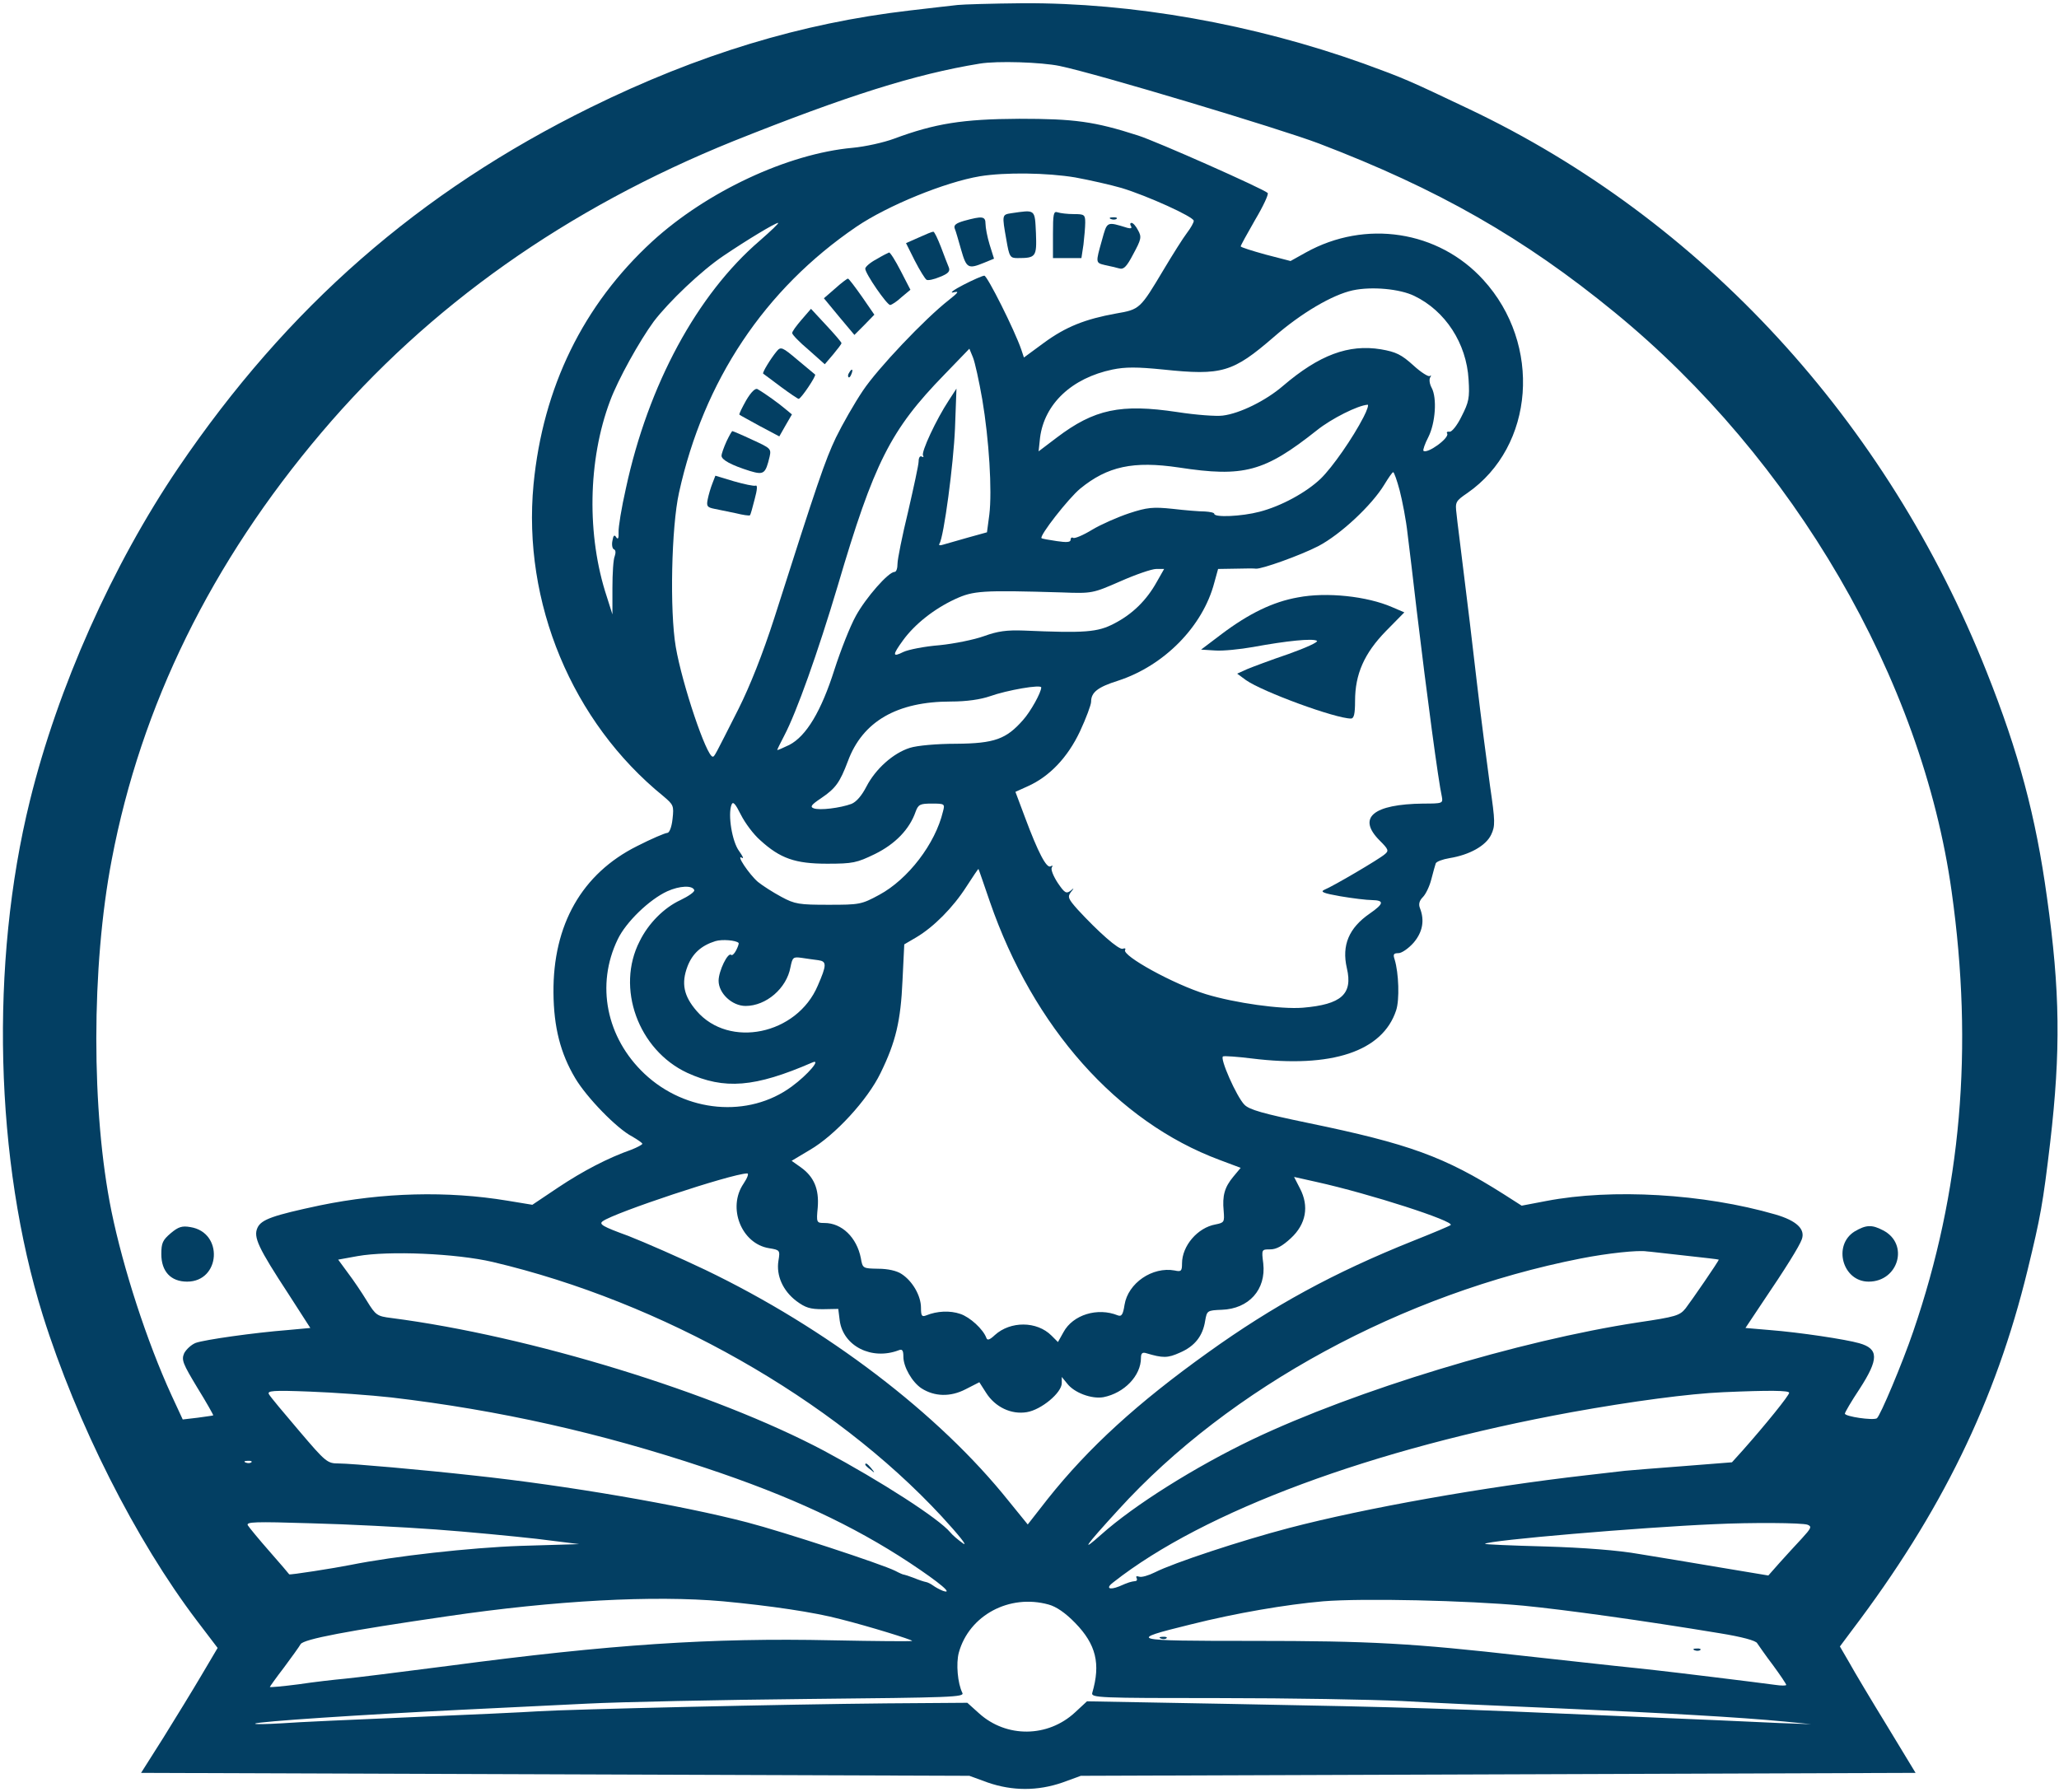 <svg
  preserveAspectRatio="xMidYMid meet"
  version="1.0"
  viewBox="0 0 702 611"
  xmlns="http://www.w3.org/2000/svg"
>
  <g
    fill="#033f63"
    stroke="none"
    transform="translate(0,611) scale(0.1,-0.1)"
  >
    <path
      d="M3265 6093 c-16 -2 -91 -10 -165 -19 -369 -43 -720 -150 -1086 -330
-585 -288 -1034 -681 -1406 -1229 -225 -332 -411 -749 -506 -1135 -137 -554
-120 -1229 44 -1755 116 -369 317 -767 526 -1042 l70 -92 -55 -93 c-30 -51
-89 -147 -130 -213 l-76 -120 1412 -5 1412 -5 63 -23 c84 -29 170 -29 254 0
l63 23 1423 5 1423 5 -97 160 c-54 88 -112 185 -129 216 l-32 55 41 55 c304
401 490 781 599 1229 44 181 52 224 77 435 36 311 34 516 -11 835 -38 276 -96
494 -206 770 -339 855 -971 1542 -1766 1919 -206 98 -220 104 -357 154 -377
135 -789 208 -1163 206 -106 -1 -205 -4 -222 -6z m348 -208 c126 -26 751 -214
883 -264 406 -155 699 -322 1009 -576 611 -500 1048 -1251 1149 -1975 75 -534
33 -1022 -131 -1500 -36 -106 -113 -289 -124 -296 -13 -8 -109 6 -109 16 0 4
22 42 50 84 66 102 66 137 -1 156 -45 13 -203 37 -306 45 l-82 7 58 87 c78
115 126 192 134 215 13 35 -18 64 -90 85 -245 71 -557 89 -781 46 l-84 -16
-61 39 c-202 128 -323 172 -667 243 -154 32 -200 45 -217 62 -27 27 -86 161
-73 165 5 2 49 -1 97 -7 274 -34 447 24 493 164 12 36 9 127 -5 173 -6 18 -4
22 13 22 11 0 34 16 51 35 31 36 39 76 22 119 -5 13 -2 25 10 37 10 10 23 37
29 61 6 24 13 48 15 54 2 6 23 14 47 18 68 11 124 42 142 80 14 30 14 44 -4
167 -10 74 -31 233 -45 354 -14 121 -34 290 -45 375 -10 85 -22 174 -24 197
-5 41 -4 44 37 72 229 159 255 507 54 727 -153 168 -402 206 -605 93 l-52 -29
-85 22 c-47 13 -85 25 -85 28 0 3 22 43 49 90 28 47 47 88 43 92 -14 14 -379
176 -442 196 -149 48 -217 57 -405 57 -193 -1 -287 -16 -427 -68 -35 -13 -98
-27 -141 -31 -221 -20 -497 -149 -683 -319 -236 -217 -373 -498 -405 -829 -38
-402 131 -810 443 -1063 34 -29 36 -32 31 -77 -3 -29 -11 -48 -18 -48 -7 0
-54 -20 -103 -45 -188 -94 -287 -268 -285 -500 1 -118 24 -207 74 -291 39 -66
142 -172 194 -199 19 -11 35 -22 35 -25 0 -3 -17 -12 -37 -20 -80 -28 -166
-73 -250 -129 l-88 -59 -85 14 c-205 34 -425 28 -639 -16 -160 -34 -200 -48
-213 -76 -15 -32 2 -68 106 -227 l74 -115 -76 -7 c-115 -9 -285 -33 -315 -44
-15 -6 -32 -22 -39 -35 -10 -23 -5 -35 45 -118 31 -50 55 -93 54 -94 -1 -1
-25 -4 -53 -8 l-51 -6 -38 82 c-84 183 -165 433 -205 628 -69 339 -69 834 1
1199 100 526 340 1014 715 1456 367 433 836 764 1405 994 388 155 619 228 839
264 60 10 210 5 273 -8z m53 -380 c49 -9 120 -25 158 -36 86 -26 246 -98 246
-112 0 -6 -10 -24 -23 -41 -13 -17 -49 -74 -80 -126 -80 -134 -81 -135 -162
-149 -105 -19 -171 -45 -246 -100 l-68 -50 -9 27 c-23 67 -116 252 -126 252
-6 0 -38 -14 -71 -31 -33 -17 -49 -29 -35 -26 21 5 19 1 -15 -26 -82 -64 -243
-234 -293 -309 -29 -43 -70 -115 -92 -160 -37 -78 -62 -151 -210 -615 -40
-124 -83 -232 -122 -310 -82 -162 -82 -163 -88 -163 -21 0 -104 246 -126 374
-21 123 -15 409 11 526 84 382 292 694 605 907 106 72 302 152 421 172 86 14
229 12 325 -4z m-1076 -216 c-213 -183 -380 -491 -456 -844 -15 -66 -26 -133
-25 -150 1 -20 -2 -26 -8 -17 -6 10 -10 7 -13 -12 -3 -14 0 -27 5 -29 6 -2 7
-11 3 -23 -5 -10 -8 -59 -8 -109 l0 -90 -19 60 c-69 208 -65 466 11 668 27 73
100 204 149 271 52 68 162 173 238 224 80 54 176 112 186 112 4 0 -24 -27 -63
-61z m2232 -188 c106 -51 178 -162 185 -285 4 -63 1 -77 -24 -126 -15 -31 -34
-54 -41 -52 -8 1 -11 -2 -8 -6 9 -15 -68 -71 -81 -59 -2 3 5 24 17 47 24 48
30 133 11 168 -7 13 -9 28 -5 35 4 6 4 9 -1 5 -4 -4 -30 12 -56 36 -41 37 -59
46 -111 55 -110 18 -210 -19 -334 -125 -58 -50 -147 -94 -205 -101 -21 -3 -91
2 -155 12 -193 29 -283 10 -411 -87 l-62 -47 5 47 c15 115 108 203 247 232 44
9 83 9 173 0 200 -21 237 -10 377 111 94 82 200 144 269 159 65 14 161 5 210
-19z m-1473 -353 c23 -136 34 -311 24 -393 l-8 -60 -65 -18 c-36 -10 -74 -21
-84 -24 -11 -4 -17 -2 -13 3 15 24 48 272 53 394 l5 135 -26 -40 c-43 -65 -95
-177 -88 -188 3 -5 1 -7 -4 -4 -6 4 -11 -3 -11 -16 0 -12 -17 -89 -36 -172
-20 -82 -36 -162 -36 -177 0 -16 -4 -28 -10 -28 -21 0 -98 -88 -132 -150 -20
-36 -52 -118 -73 -183 -45 -142 -96 -227 -154 -257 -23 -11 -41 -19 -41 -17 0
2 11 24 24 49 42 80 114 282 182 510 124 421 180 532 364 721 l85 88 12 -29
c7 -17 21 -81 32 -144z m1300 -60 c-37 -72 -106 -171 -146 -210 -49 -47 -135
-94 -209 -113 -61 -16 -154 -20 -154 -7 0 4 -15 7 -32 8 -18 0 -68 4 -110 9
-67 7 -87 5 -148 -15 -39 -13 -96 -38 -126 -56 -31 -19 -60 -31 -65 -28 -5 3
-9 0 -9 -7 0 -8 -14 -9 -47 -4 -27 4 -50 8 -52 10 -8 8 92 136 132 169 93 76
181 95 336 72 222 -34 292 -15 471 127 50 40 140 85 173 87 4 0 -2 -19 -14
-42z m123 -250 c9 -35 22 -101 27 -148 6 -47 20 -164 31 -260 35 -292 74 -584
86 -637 4 -22 2 -23 -63 -23 -172 -2 -227 -48 -149 -126 30 -30 32 -35 17 -47
-18 -16 -176 -109 -206 -121 -15 -7 -2 -12 55 -22 41 -7 90 -13 108 -13 42 -1
41 -12 -8 -46 -71 -49 -96 -108 -78 -186 21 -89 -19 -124 -150 -135 -75 -6
-231 16 -330 46 -111 34 -288 132 -276 151 3 5 -1 7 -8 4 -13 -5 -84 58 -154
134 -32 36 -35 43 -23 59 12 15 12 16 -2 4 -14 -10 -20 -6 -43 28 -15 23 -24
46 -20 52 4 7 3 8 -4 4 -14 -8 -43 48 -87 166 l-33 88 42 19 c74 33 136 98
178 187 21 45 38 91 38 101 0 32 22 50 92 72 157 51 289 185 328 334 l13 47
61 1 c33 1 64 1 68 0 19 -2 151 45 213 77 76 40 182 139 225 210 14 23 27 42
30 42 3 0 13 -28 22 -62z m-828 -312 c-35 -63 -83 -110 -145 -142 -57 -30
-100 -33 -309 -24 -58 2 -88 -2 -135 -19 -33 -12 -102 -26 -152 -31 -51 -4
-106 -15 -123 -23 -38 -19 -38 -11 -1 40 40 55 106 107 177 140 63 29 91 31
364 23 104 -4 106 -3 200 38 52 23 107 42 122 42 l27 0 -25 -44z m-394 -360
c0 -17 -36 -82 -62 -111 -57 -65 -97 -80 -228 -81 -66 0 -133 -6 -158 -14 -57
-18 -117 -72 -148 -132 -16 -31 -34 -52 -51 -59 -38 -14 -109 -23 -129 -15
-13 5 -8 12 25 34 50 34 64 53 92 127 50 135 167 203 351 203 54 0 101 7 133
18 59 21 175 41 175 30z m-958 -521 c68 -62 119 -80 228 -80 88 0 101 3 163
33 69 34 118 84 139 145 9 24 15 27 55 27 44 0 45 -1 38 -27 -26 -110 -119
-231 -217 -284 -61 -33 -67 -34 -173 -34 -100 0 -115 2 -161 27 -28 15 -64 38
-80 51 -30 26 -77 96 -54 82 7 -4 2 6 -10 23 -24 32 -39 124 -26 158 5 13 13
4 32 -34 14 -28 43 -67 66 -87z m783 -210 c148 -428 434 -750 783 -880 l72
-27 -25 -30 c-30 -36 -38 -65 -33 -117 3 -38 2 -40 -28 -46 -61 -11 -114 -73
-114 -133 0 -26 -3 -29 -25 -24 -76 14 -159 -43 -171 -117 -5 -33 -10 -41 -23
-36 -69 28 -153 2 -185 -57 l-19 -34 -22 22 c-50 50 -140 50 -193 2 -18 -17
-26 -19 -29 -10 -11 30 -56 71 -89 82 -35 12 -79 10 -116 -5 -15 -6 -18 -2
-18 26 0 41 -29 91 -66 115 -16 11 -47 18 -80 18 -52 1 -53 1 -59 36 -14 71
-65 120 -124 120 -27 0 -28 1 -23 53 5 63 -13 105 -58 137 l-31 22 62 37 c86
50 197 171 241 262 52 106 69 178 75 316 l6 123 41 24 c59 35 125 101 171 173
22 34 40 61 41 60 1 -1 18 -51 39 -112z m-1008 40 c2 -6 -20 -21 -47 -34 -56
-26 -109 -79 -139 -140 -82 -159 -5 -371 162 -449 127 -58 230 -50 426 35 33
15 -14 -41 -70 -82 -147 -108 -361 -89 -502 44 -130 123 -166 303 -91 458 28
59 108 136 169 164 42 19 86 21 92 4z m151 -180 c2 -2 -2 -13 -8 -25 -6 -12
-14 -19 -17 -16 -11 11 -43 -55 -43 -88 0 -43 46 -86 92 -86 70 0 140 60 153
132 7 34 9 36 38 32 18 -3 43 -6 57 -8 29 -4 29 -16 -2 -87 -71 -167 -302
-215 -413 -86 -44 51 -53 94 -31 152 17 44 47 71 95 86 23 7 70 3 79 -6z m17
-821 c-56 -82 -7 -205 87 -220 37 -6 38 -7 32 -43 -8 -50 15 -102 61 -137 31
-23 47 -28 90 -28 l53 1 5 -40 c12 -87 109 -136 201 -101 12 5 16 0 16 -22 0
-35 30 -87 62 -108 44 -28 98 -30 150 -3 l47 24 23 -36 c31 -49 86 -75 139
-66 49 8 119 66 119 99 l0 21 18 -22 c24 -32 84 -54 124 -47 71 14 128 73 128
134 0 16 5 20 18 16 57 -17 73 -17 115 2 51 22 78 57 86 109 6 34 7 35 56 37
93 3 152 69 142 158 -6 48 -6 48 24 48 21 0 42 12 70 38 52 48 63 109 31 170
l-20 39 76 -17 c185 -41 471 -134 458 -147 -3 -3 -60 -27 -128 -54 -270 -108
-477 -221 -700 -381 -239 -171 -406 -323 -546 -499 l-68 -87 -65 80 c-238 298
-622 590 -1034 788 -88 42 -207 94 -263 116 -88 32 -101 40 -87 50 39 29 436
161 492 163 7 1 2 -14 -12 -35z m3208 -245 c64 -7 117 -13 117 -14 0 -5 -93
-140 -113 -166 -20 -25 -34 -29 -162 -48 -407 -62 -962 -231 -1315 -399 -196
-94 -403 -224 -515 -324 -72 -64 -59 -44 58 84 379 417 971 738 1577 857 92
18 195 29 225 24 6 0 63 -7 128 -14z m-4063 -22 c577 -136 1159 -466 1531
-868 57 -62 90 -103 73 -92 -17 12 -37 29 -44 38 -39 47 -236 174 -430 278
-375 199 -1004 392 -1476 453 -48 6 -53 9 -83 58 -17 28 -46 71 -65 96 l-33
45 66 12 c107 19 337 9 461 -20z m-345 -462 c366 -43 714 -121 1070 -240 289
-96 503 -196 697 -324 104 -69 151 -109 112 -95 -10 4 -25 12 -33 18 -7 5 -18
11 -25 12 -6 1 -24 7 -41 14 -16 6 -31 11 -33 11 -1 -1 -15 5 -30 13 -46 23
-381 133 -504 165 -226 59 -615 126 -933 160 -170 19 -418 41 -460 41 -39 0
-44 4 -135 111 -52 61 -99 117 -103 125 -7 12 13 14 140 9 81 -3 206 -12 278
-20z m4765 16 c0 -9 -80 -108 -158 -196 l-37 -41 -165 -13 c-91 -7 -181 -14
-200 -16 -19 -2 -78 -9 -130 -15 -351 -40 -755 -112 -1015 -180 -164 -43 -394
-119 -457 -151 -22 -11 -46 -18 -54 -15 -9 3 -12 1 -9 -4 3 -6 1 -11 -4 -11
-16 -2 -23 -4 -55 -18 -35 -14 -47 -6 -20 14 309 243 884 456 1563 580 205 37
400 63 516 68 159 7 225 6 225 -2z m-5243 -237 c-3 -3 -12 -4 -19 -1 -8 3 -5
6 6 6 11 1 17 -2 13 -5z m628 -229 c110 -8 265 -23 345 -32 l145 -18 -200 -6
c-171 -6 -431 -35 -580 -65 -55 -11 -208 -35 -209 -32 -1 2 -31 37 -67 78 -36
41 -69 81 -74 89 -7 12 24 13 216 7 123 -3 314 -13 424 -21z m4678 16 c15 -6
12 -12 -20 -47 -21 -22 -55 -60 -76 -83 l-38 -43 -162 27 c-89 15 -214 36
-277 46 -73 13 -190 22 -323 26 -114 3 -206 7 -204 9 11 12 528 56 782 67 125
6 300 5 318 -2z m-3698 -261 c160 -15 311 -37 401 -61 99 -25 244 -70 244 -74
0 -2 -123 -1 -272 2 -414 9 -757 -14 -1308 -87 -162 -21 -322 -41 -355 -44
-33 -3 -104 -11 -157 -19 -54 -7 -98 -11 -98 -9 0 1 21 31 48 66 26 35 52 71
57 80 11 17 156 45 500 95 367 54 704 72 940 51z m2730 -15 c142 -14 403 -50
669 -94 74 -12 123 -25 127 -34 5 -7 28 -41 54 -75 25 -34 45 -64 45 -67 0 -3
-17 -3 -37 0 -58 8 -352 44 -408 50 -27 3 -90 10 -140 15 -49 5 -189 21 -310
34 -379 43 -523 51 -922 51 -426 0 -433 2 -214 56 155 39 326 68 452 79 134
11 492 3 684 -15z m-1620 4 c26 -7 57 -28 91 -63 71 -73 87 -139 58 -238 -5
-17 20 -18 433 -18 241 0 521 -5 623 -10 102 -6 343 -17 535 -25 362 -16 614
-30 770 -45 l90 -9 -110 4 c-60 3 -308 14 -550 24 -564 25 -714 30 -1314 41
l-495 9 -41 -38 c-93 -86 -234 -87 -327 -3 l-40 36 -276 -2 c-335 -3 -1076
-20 -1187 -27 -44 -3 -237 -12 -430 -20 -192 -8 -393 -17 -445 -21 -52 -3 -93
-4 -90 -1 6 7 372 31 700 47 118 6 312 15 430 21 118 6 457 13 752 16 496 5
537 6 529 21 -16 32 -22 100 -12 137 35 127 172 201 306 164z"
    />

    <path
      d="M582 1905 c-27 -23 -32 -33 -32 -71 0 -59 32 -94 88 -94 114 0 125
168 11 186 -28 5 -41 1 -67 -21z"
    />
    <path
      d="M6323 1911 c-75 -47 -41 -171 48 -171 102 0 139 129 49 175 -38 20
-58 19 -97 -4z"
    />
    <path
      d="M3448 5383 c-32 -5 -32 -5 -17 -90 10 -59 13 -63 38 -63 63 0 66 4
63 85 -4 83 -1 80 -84 68z"
    />
    <path
      d="M3590 5311 l0 -81 49 0 48 0 7 46 c3 26 6 60 6 75 0 27 -3 29 -39 29
-22 0 -46 3 -55 6 -14 5 -16 -5 -16 -75z"
    />
    <path
      d="M3287 5357 c-28 -8 -36 -15 -32 -26 4 -9 13 -42 22 -73 18 -63 24
-66 78 -44 l34 14 -15 48 c-8 26 -14 58 -14 71 0 26 -11 27 -73 10z"
    />
    <path d="M3788 5363 c7 -3 16 -2 19 1 4 3 -2 6 -13 5 -11 0 -14 -3 -6 -6z" />
    <path
      d="M3757 5291 c-22 -78 -22 -77 11 -85 15 -3 36 -8 47 -11 16 -5 26 5
49 49 27 50 29 58 16 81 -7 14 -17 25 -22 25 -5 0 -6 -5 -2 -11 4 -7 0 -9 -12
-6 -72 22 -69 23 -87 -42z"
    />
    <path
      d="M3132 5300 l-43 -19 30 -60 c17 -33 35 -62 40 -65 5 -3 25 1 46 10
28 11 35 19 30 32 -4 9 -16 41 -27 70 -11 28 -22 52 -26 52 -4 0 -26 -9 -50
-20z"
    />
    <path
      d="M2988 5226 c-21 -11 -38 -26 -38 -32 0 -17 74 -124 85 -124 6 1 23
12 39 27 l30 25 -33 64 c-18 35 -36 64 -40 63 -3 -1 -23 -11 -43 -23z"
    />
    <path
      d="M2847 5126 l-38 -33 52 -63 52 -62 34 34 34 35 -42 61 c-24 34 -45
62 -48 62 -3 0 -23 -15 -44 -34z"
    />
    <path
      d="M2733 5020 c-18 -21 -33 -41 -32 -46 0 -5 25 -31 56 -57 l55 -49 29
34 c15 18 28 35 28 38 0 3 -23 30 -52 61 l-52 56 -32 -37z"
    />
    <path
      d="M2648 4912 c-20 -24 -50 -73 -46 -76 2 -1 28 -21 59 -44 31 -23 59
-42 62 -42 8 0 61 79 56 83 -2 2 -29 24 -60 50 -52 44 -57 46 -71 29z"
    />
    <path d="M2895 4839 c-4 -6 -5 -12 -2 -15 2 -3 7 2 10 11 7 17 1 20 -8 4z" />
    <path
      d="M2544 4745 c-14 -25 -25 -47 -23 -49 2 -2 34 -19 70 -39 l66 -35 21
37 22 38 -23 19 c-21 18 -68 52 -94 67 -7 5 -22 -9 -39 -38z"
    />
    <path
      d="M2477 4605 c-9 -20 -17 -42 -17 -49 0 -14 33 -32 97 -52 47 -14 53
-10 67 49 6 27 3 29 -58 57 -36 17 -67 30 -69 30 -2 0 -11 -16 -20 -35z"
    />
    <path
      d="M2429 4462 c-6 -15 -13 -39 -16 -54 -5 -24 -2 -28 23 -33 16 -3 49
-10 73 -15 24 -6 45 -9 48 -7 2 2 9 27 16 55 9 33 10 49 3 46 -6 -2 -39 5 -74
15 l-63 19 -10 -26z"
    />
    <path
      d="M4425 4073 c-85 -15 -167 -55 -260 -125 l-70 -53 48 -3 c26 -2 85 4
130 12 114 21 203 30 217 21 6 -4 -38 -24 -97 -45 -59 -20 -123 -44 -142 -52
l-33 -15 30 -22 c57 -40 305 -131 358 -131 10 0 14 15 14 60 0 91 31 162 105
238 l63 64 -42 18 c-85 37 -223 52 -321 33z"
    />
    <path d="M2950 1116 c0 -2 8 -10 18 -17 15 -13 16 -12 3 4 -13 16 -21 21 -21 13z" />
    <path d="M3958 523 c7 -3 16 -2 19 1 4 3 -2 6 -13 5 -11 0 -14 -3 -6 -6z" />
    <path d="M5778 483 c7 -3 16 -2 19 1 4 3 -2 6 -13 5 -11 0 -14 -3 -6 -6z" />
  </g>
</svg>
